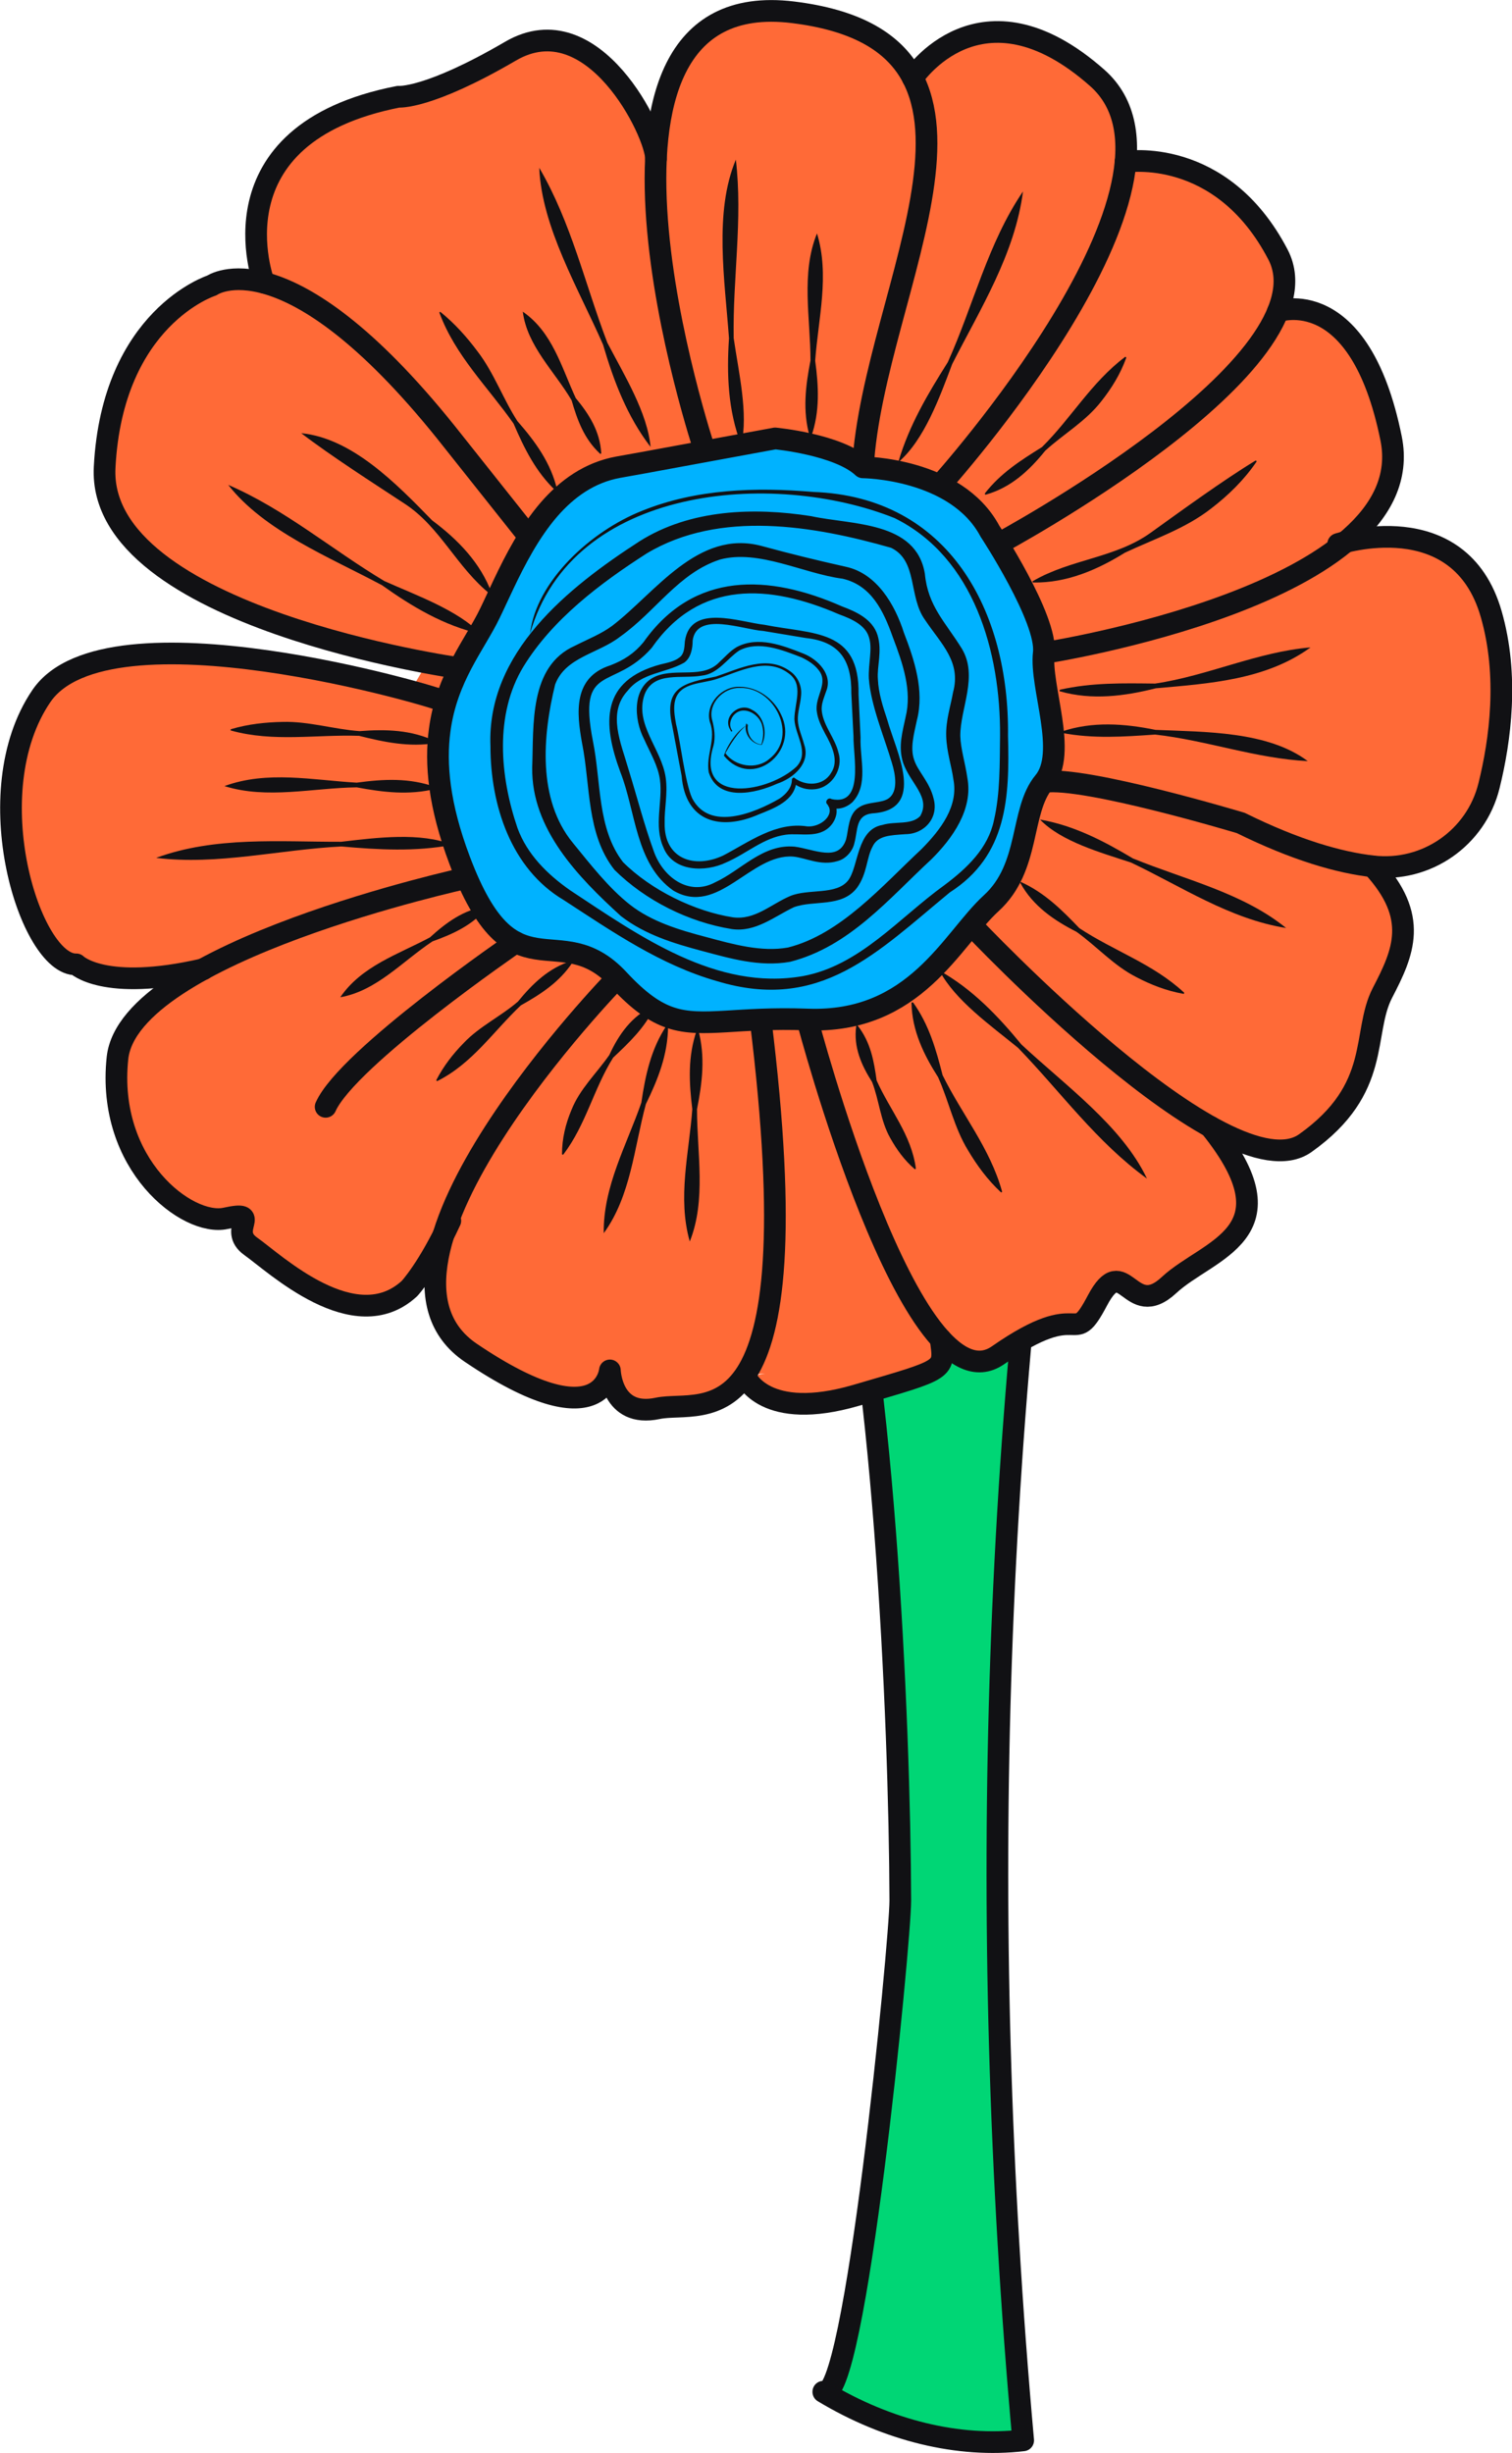 <?xml version="1.0" encoding="UTF-8"?>
<svg id="_오른쪽_위" data-name="오른쪽_위" xmlns="http://www.w3.org/2000/svg" version="1.1" viewBox="0 0 83.67 135.68">
  <defs>
    <style>
      .cls-1 {
        fill: #00d675;
        stroke-width: 1.2px;
      }

      .cls-1, .cls-2, .cls-3 {
        stroke: #111114;
        stroke-linecap: round;
        stroke-linejoin: round;
      }

      .cls-2 {
        fill: none;
      }

      .cls-2, .cls-3 {
        stroke-width: 1.2px;
      }

      .cls-4 {
        fill: #ff6a37;
      }

      .cls-4, .cls-5 {
        stroke-width: 0px;
      }

      .cls-5 {
        fill: #111114;
      }

      .cls-3 {
        fill: #00b2ff;
      }
    </style>
  </defs>
  <path class="cls-1" d="M45.56,132.3c3.57,2.15,7.5,3.1,11.06,2.68-2.63-29.19-1.62-57.9,2.99-84.98-5.62-.37-14.29-13.03-16.75-7.36-2.27,5.23,1.38,15.85,3.07,21.56,2.97,10.01,3.86,31.05,3.89,40.92,0,2.27-2.52,28.22-4.26,27.17Z"/>
  <g>
    <path class="cls-4" d="M82.52,33.97c-1.5-5.24-6.65-4.35-8.08-3.99,1.89-1.56,3.01-3.46,2.55-5.74-1.76-8.65-6.26-7.03-6.26-7.03h0c.45-1.1.51-2.17.01-3.14-3.14-6.02-8.44-5.13-8.44-5.13v.04c.16-1.87-.24-3.51-1.57-4.68-6.46-5.72-10.21,0-10.21,0v.02c-.97-1.88-2.96-3.2-6.63-3.65-5.45-.67-7.3,3.13-7.57,7.9h-.03c-.26-1.78-3.64-8.3-8.04-5.74-4.59,2.68-6.2,2.52-6.2,2.52-9.47,1.85-7.94,8.65-7.53,10.03l-.12.21c-1.8-.41-2.68.19-2.68.19,0,0-5.51,1.75-5.93,10.06-.35,6.78,12.94,9.9,17.85,10.81l-.92,1.56c-4.89-1.34-17.47-4.05-20.43.27-3.66,5.36-.59,14.92,1.93,14.84,0,0,1.51,1.54,7.03.27l.06-.07.02.03c-2.64,1.43-4.63,3.1-4.83,4.97-.62,5.9,3.88,9.32,5.98,8.86,2.1-.47.08.62,1.4,1.55s5.75,5.13,8.78,2.33c0,0,.82-.88,1.85-2.9l.02.02c-.79,2.63-.6,5,1.53,6.44,7.3,4.93,7.69.97,7.69.97,0,0,.08,2.64,2.64,2.1,1.25-.27,3.36.32,4.83-1.83l1.12-.09-1.07.21s1.04,2.46,6.09.99c4.81-1.41,4.92-1.36,4.71-2.89l.12-.08c1.01,1.05,2.05,1.45,3.04.76,4.8-3.34,4.02-.23,5.5-3.03,1.48-2.8,1.79,1.17,3.96-.85,2.16-2.01,6.99-2.82,2.38-8.64l.04-.05c2.11,1.16,3.97,1.66,5.12.84,4.27-3.03,3.11-6.06,4.27-8.31,1.17-2.25,2.04-4.2-.54-7l-.2.03v-.06c.06,0,.13.02.2.03,2.97.34,5.72-1.57,6.43-4.47.62-2.5,1.09-6.08.12-9.48Z"/>
    <g>
      <g>
        <path class="cls-2" d="M39,24.93S30.34-.98,43.88.68c13.54,1.66,4.45,15.13,3.87,25.17"/>
        <path class="cls-2" d="M50.51,4.31s3.74-5.72,10.21,0c6.46,5.72-8.71,22.54-8.71,22.54"/>
        <path class="cls-2" d="M62.28,8.95s5.3-.89,8.44,5.13c3.14,6.02-15.49,16.01-15.49,16.01"/>
        <path class="cls-2" d="M70.72,17.22s4.51-1.62,6.26,7.03c1.76,8.65-19.22,11.87-19.22,11.87"/>
        <path class="cls-2" d="M74.05,30.09s6.72-2.23,8.47,3.88c.98,3.4.5,6.98-.12,9.48-.71,2.9-3.47,4.81-6.43,4.47-1.85-.21-4.25-.89-7.31-2.4,0,0-8.64-2.6-10.88-2.27"/>
        <path class="cls-2" d="M53.74,51.15s14.21,15.11,18.49,12.08c4.27-3.03,3.11-6.06,4.27-8.31,1.17-2.25,2.04-4.2-.54-7"/>
        <path class="cls-2" d="M44.67,56.39s5.76,21.91,10.56,18.57c4.8-3.34,4.02-.23,5.5-3.03s1.79,1.17,3.96-.85,7.07-2.82,2.29-8.75"/>
        <path class="cls-2" d="M34.12,54.12s-15.37,15.78-8.06,20.71c7.3,4.93,7.69.97,7.69.97,0,0,.08,2.64,2.64,2.1s8.67,2.48,5.69-21.56"/>
        <path class="cls-2" d="M41.28,76.19s1.04,2.46,6.09.99c5.05-1.48,4.92-1.35,4.68-3.12"/>
        <path class="cls-2" d="M25.82,48.56s-18.7,4.06-19.32,9.97c-.62,5.9,3.88,9.32,5.98,8.86s.08.62,1.4,1.55,5.75,5.13,8.78,2.33c0,0,1.04-1.11,2.26-3.75"/>
        <path class="cls-2" d="M24.67,38.83c-.33-.26-18.73-5.69-22.38-.33-3.65,5.36-.59,14.92,1.93,14.84,0,0,1.51,1.54,7.03.27"/>
        <path class="cls-2" d="M25.43,36.96s-20.07-2.8-19.64-11.11,5.93-10.06,5.93-10.06c0,0,4.1-2.9,12.95,8.11l4.61,5.8"/>
        <path class="cls-2" d="M14.6,15.63s-3.11-8.22,7.45-10.28c0,0,1.61.16,6.2-2.52,4.59-2.68,8.08,4.58,8.05,5.96"/>
        <path class="cls-3" d="M42.89,24.25s3.51.33,4.86,1.6c0,0,5.16.03,7.03,3.53,0,0,3.2,4.87,2.98,6.74s1.35,5.52.01,7.13-.73,4.72-2.92,6.71c-2.19,2-4.19,6.66-10.18,6.43-1.92-.07-3.34.04-4.5.11-2.45.14-3.7.09-5.95-2.33-3.31-3.55-5.85,1.23-8.79-6.6-1.14-3.02-1.35-5.33-1.1-7.18.39-2.94,1.95-4.74,2.78-6.47.24-.49.48-1.03.75-1.59.66-1.39,1.45-2.91,2.52-4.15,1-1.15,2.24-2.05,3.84-2.34.44-.08.89-.16,1.34-.24,3.64-.67,7.34-1.35,7.34-1.35Z"/>
      </g>
      <path class="cls-2" d="M28.54,52.12s-9.31,6.38-10.52,9.1"/>
    </g>
    <g>
      <path class="cls-5" d="M41.02,24.61c-.74-1.9-.81-3.91-.68-5.9-.23-3.21-.84-6.97.38-9.88.39,3.31-.18,6.57-.12,9.87.27,1.89.82,4.16.42,5.92h0Z"/>
      <path class="cls-5" d="M44.81,24.15c-.41-1.42-.23-2.81.04-4.21,0-2.33-.54-4.82.36-7.03.71,2.32.07,4.69-.1,7.04.19,1.41.27,2.81-.22,4.2-.01.04-.07.04-.08,0h0Z"/>
      <path class="cls-5" d="M49.71,25.56c.59-2.02,1.63-3.77,2.74-5.53,1.41-3.12,2.22-6.6,4.16-9.44-.45,3.47-2.36,6.49-3.92,9.55-.7,1.86-1.54,4.18-2.97,5.42h0Z"/>
      <path class="cls-5" d="M54.5,27.29c.88-1.13,1.99-1.83,3.16-2.56,1.62-1.6,2.73-3.58,4.59-4.98.03-.03.08,0,.07.05-.32.89-.81,1.68-1.38,2.4-.85,1.1-2.08,1.8-3.1,2.73-.87,1.08-1.89,2.04-3.29,2.43-.04.01-.07-.04-.04-.07h0Z"/>
      <path class="cls-5" d="M57.16,32.14c2.09-1.22,4.56-1.27,6.51-2.67,1.7-1.22,4.02-2.91,5.8-3.99.03-.02.08.02.06.06-.68,1-1.55,1.85-2.5,2.58-1.43,1.12-3.16,1.69-4.78,2.45-1.53.95-3.22,1.68-5.07,1.65-.04,0-.06-.06-.02-.08h0Z"/>
      <path class="cls-5" d="M58.65,38.15c1.77-.4,3.49-.36,5.27-.34,2.91-.43,5.68-1.76,8.6-2-2.47,1.8-5.62,2-8.56,2.26-1.74.44-3.54.67-5.3.17-.04,0-.04-.07,0-.08h0Z"/>
      <path class="cls-5" d="M58.76,40.46c1.7-.57,3.46-.44,5.18-.09,2.79.12,6.21.07,8.43,1.73-2.9-.15-5.59-1.15-8.45-1.47-1.73.12-3.41.24-5.15-.09-.04,0-.05-.07,0-.08h0Z"/>
      <path class="cls-5" d="M57.55,45.33c1.89.33,3.53,1.19,5.14,2.15,2.86,1.17,6.06,1.89,8.48,3.85-3.12-.5-5.78-2.29-8.58-3.62-1.7-.56-3.86-1.16-5.04-2.38h0Z"/>
      <path class="cls-5" d="M56.53,48.8c1.3.6,2.24,1.54,3.2,2.54,1.91,1.26,4.08,1.97,5.79,3.56.03.02,0,.08-.03.07-.93-.16-1.8-.5-2.62-.93-1.24-.63-2.18-1.7-3.3-2.5-1.24-.63-2.4-1.42-3.1-2.69-.02-.03.02-.08.05-.06h0Z"/>
      <path class="cls-5" d="M51.99,53.69c1.82,1.02,3.23,2.5,4.53,4.08,2.42,2.26,5.56,4.5,6.95,7.42-2.79-2.02-4.77-4.79-7.13-7.23-1.52-1.24-3.49-2.63-4.35-4.27h0Z"/>
      <path class="cls-5" d="M50.53,55.45c.88,1.23,1.27,2.6,1.63,4.02,1.07,2.17,2.63,4.04,3.29,6.43.01.04-.04.07-.07.04-.73-.68-1.31-1.47-1.81-2.31-.77-1.25-1.06-2.72-1.66-4.05-.79-1.24-1.44-2.57-1.47-4.1,0-.04.05-.06.08-.02h0Z"/>
      <path class="cls-5" d="M47.47,56.74c.71.92.89,1.94,1.04,3.02.73,1.64,1.92,3,2.17,4.86,0,.04-.04.07-.07.04-.57-.49-1-1.09-1.35-1.72-.54-.95-.61-2.08-1-3.09-.59-.93-1.04-1.93-.88-3.09,0-.04.06-.05.08-.02h0Z"/>
      <path class="cls-5" d="M36.23,55.7c-.56,1.16-1.4,1.95-2.3,2.8-1.08,1.72-1.5,3.7-2.75,5.35-.02.03-.08.02-.08-.02,0-.85.2-1.67.52-2.43.46-1.17,1.4-2.04,2.1-3.05.52-1.13,1.25-2.18,2.45-2.71.03-.02.07.02.06.06h0Z"/>
      <path class="cls-5" d="M38.64,56.97c.4,1.47.22,2.93-.07,4.38,0,2.42.52,5.02-.4,7.32-.69-2.43-.04-4.88.14-7.32-.18-1.47-.26-2.91.25-4.37,0-.04.07-.04.08,0h0Z"/>
      <path class="cls-5" d="M36.97,56.75c-.01,1.58-.56,2.95-1.23,4.32-.65,2.41-.83,5.08-2.33,7.14-.04-2.57,1.26-4.86,2.08-7.22.22-1.5.53-2.97,1.4-4.27.02-.03.08-.02.08.03h0Z"/>
      <path class="cls-5" d="M31.69,53.22c-.73,1.11-1.77,1.77-2.87,2.39-1.52,1.44-2.68,3.21-4.61,4.18-.03.02-.08-.02-.06-.06.4-.77.92-1.44,1.51-2.04.87-.92,2.05-1.47,3-2.29.81-.99,1.71-1.87,2.99-2.26.04-.01.07.03.05.06h0Z"/>
      <path class="cls-5" d="M26.96,50.2c-.82.98-1.89,1.46-3.03,1.87-1.65,1.09-3.09,2.74-5.1,3.09,1.18-1.73,3.2-2.37,4.96-3.31.9-.82,1.86-1.53,3.12-1.72.04,0,.07.04.04.07h0Z"/>
      <path class="cls-5" d="M24.11,41.1c-1.47.24-2.84-.05-4.24-.4-2.38-.08-4.73.36-7.08-.29-.04,0-.04-.07,0-.08.94-.28,1.9-.38,2.85-.4,1.44-.04,2.84.41,4.26.51,1.44-.11,2.88-.08,4.23.58.04.02.03.08-.01.08h0Z"/>
      <path class="cls-5" d="M24.11,43.63c-1.49.37-2.92.19-4.37-.08-2.43.03-4.96.67-7.32-.07,2.37-.87,4.88-.33,7.32-.19,1.47-.2,2.93-.28,4.37.25.04.01.04.07,0,.08h0Z"/>
      <path class="cls-5" d="M25.03,46.73c-2.06.39-4.09.27-6.14.09-3.41.17-6.86,1.05-10.25.63,3.27-1.2,6.82-.88,10.24-.89,1.96-.23,4.41-.54,6.15.17h0Z"/>
      <path class="cls-5" d="M26.61,35.07c-2.04-.46-3.8-1.51-5.47-2.7-2.92-1.56-6.52-3-8.51-5.55,3.15,1.36,5.73,3.58,8.64,5.32,1.79.8,4.05,1.6,5.35,2.93h0Z"/>
      <path class="cls-5" d="M27.15,32.88c-1.87-1.48-2.78-3.73-4.76-5.02-1.72-1.13-4.09-2.65-5.72-3.9,2.82.28,5.26,2.79,7.24,4.82,1.42,1.06,2.69,2.35,3.31,4.06.02.04-.04.07-.07.05h0Z"/>
      <path class="cls-5" d="M30.78,27.17c-1.13-1.06-1.77-2.37-2.36-3.74-1.42-2.02-3.22-3.75-4.1-6.12-.02-.04.03-.08.06-.05.79.64,1.45,1.38,2.04,2.17.91,1.18,1.41,2.62,2.21,3.86.99,1.13,1.87,2.33,2.21,3.84.01.04-.04.07-.07.04h0Z"/>
      <path class="cls-5" d="M33.2,25.09c-.88-.82-1.25-1.85-1.57-2.95-.94-1.6-2.46-3-2.7-4.9,1.64,1.13,2.14,3.07,2.93,4.78.73.88,1.34,1.83,1.41,3.04,0,.04-.05.06-.07.03h0Z"/>
      <path class="cls-5" d="M36,24.72c-1.3-1.69-2.04-3.65-2.63-5.66-1.36-3.1-3.39-6.48-3.53-9.78,1.78,3.04,2.53,6.44,3.77,9.68.93,1.78,2.22,3.87,2.39,5.76h0Z"/>
      <path class="cls-5" d="M40.42,40.38c-.48-.73.5-1.56,1.19-1.12.68.32.88,1.34.54,1.94-.57-.03-1.01-.63-.86-1.18l.08.05c-.53.37-1.01,1.21-1.23,1.59.54.74,1.72.93,2.43.32,1.64-1.27.29-3.99-1.63-3.93-.91-.03-1.78.87-1.53,1.78.12.45.19.96.07,1.42-1.02,3.33,3.09,2.58,4.6,1.15.73-.79-.08-1.72-.12-2.62,0-.89.55-1.93-.34-2.55-1.22-.9-2.69-.09-3.94.32-.81.28-2.02.18-2.31,1.15-.12.42-.04.89.04,1.35.24.93.5,3.25.89,4.1.96,1.85,3.46.82,4.84.02.37-.25.68-.61.68-1.04,0-.07.06-.12.12-.12.62.49,1.62.48,2.05-.26.45-.67.05-1.49-.34-2.19-.19-.37-.39-.75-.45-1.2-.13-.83.69-1.58.09-2.31-.23-.3-.58-.52-.94-.69-1.06-.41-2.37-.94-3.44-.38-.66.43-1.18,1.3-2.07,1.39-1.1.2-2.67-.26-3.17,1.04-.58,1.66.95,3.01,1.17,4.62.12.87-.08,1.7-.06,2.49-.04,1.97,1.62,2.56,3.24,1.8,1.42-.74,2.92-1.88,4.65-1.61.74.06,1.56-.64,1.12-1.21-.18-.15.04-.43.23-.3,1.82.39,1.19-2.38,1.21-3.47,0,0-.12-2.38-.12-2.38.02-1.82-.64-2.86-2.52-3.06,0,0-2.35-.39-2.35-.39-1.12-.07-3.69-1.1-3.91.53,0,.41-.09.97-.48,1.23-1.06.59-2.33.54-3.12,1.55-1.14,1.23-.36,2.9.04,4.31.47,1.51.87,3.08,1.4,4.54.49,1.43,1.93,2.54,3.41,1.74,1.42-.65,2.63-2.13,4.39-1.97,1.09.14,2.43.87,2.85-.4.14-.52.11-1.4.71-1.77.49-.34,1.28-.21,1.67-.52.49-.38.37-1.26.15-1.96-.41-1.39-1.17-3.19-1.27-4.65-.04-.85.22-1.65,0-2.3-.2-.65-.93-.99-1.65-1.25-3.85-1.67-7.74-1.92-10.37,1.86-2.12,2.41-4.11.76-3.25,5.15.46,2.25.23,4.84,1.67,6.7,1.56,1.55,3.96,2.72,6.08,3.05,1.22.16,2.09-.72,3.17-1.18,1.01-.42,2.56-.03,3.21-.87.58-.77.46-2.81,1.89-3.06.71-.22,1.6.02,2.09-.49.6-1.04-.55-1.81-.94-2.94-.3-.91-.02-1.78.13-2.52.37-1.48-.15-2.98-.71-4.45-.51-1.44-1.18-2.85-2.77-3.22-2.17-.28-4.64-1.64-6.79-1.06-2.3.75-3.55,2.87-5.53,4.27-1.21.94-3.02,1.12-3.59,2.64-.69,2.82-.99,6.36.98,8.76.98,1.2,1.98,2.49,3.16,3.42,1.19.93,2.69,1.39,4.22,1.79,1.52.41,3.06.84,4.52.58,2.92-.73,5.22-3.42,7.39-5.44,1.09-1.1,2.05-2.39,1.77-3.85-.1-.74-.37-1.51-.4-2.39-.03-.89.25-1.69.38-2.44.46-1.69-.66-2.67-1.55-4-.93-1.28-.39-3.27-1.88-3.99-4.27-1.22-9.48-2.11-13.52.31-2.56,1.64-5.22,3.64-6.83,6.27-1.6,2.64-1.3,6.07-.32,8.93.53,1.44,1.64,2.55,2.92,3.44,3.79,2.5,8.08,5.58,12.87,4.74,3.15-.58,5.32-3.22,7.83-5.03,1.26-.94,2.42-2.05,2.74-3.58.35-1.5.32-3.12.34-4.69.03-4.6-1.43-9.86-5.83-12.03-6.75-2.7-17.86-1.79-20.18,6.39.35-2.92,3.37-5.68,6.21-6.8,2.99-1.21,6.29-1.31,9.45-1.04,7.54.26,10.87,6.62,10.79,13.48.09,3.4-.03,6.63-3.22,8.67-4.03,3.32-7.16,6.64-12.88,4.91-3.13-.89-5.8-2.74-8.49-4.49-2.92-1.73-4.05-5.26-4.05-8.51-.21-5.18,4.29-8.77,8.25-11.33,2.8-1.77,6.32-1.89,9.5-1.39,2.24.49,5.81.26,6.29,3.19.17,1.79,1.13,2.66,2.04,4.13.93,1.53-.09,3.32-.08,4.84.02.72.27,1.47.39,2.31.33,1.75-.83,3.36-1.99,4.51-2.37,2.19-4.53,4.83-7.82,5.67-1.72.3-3.35-.2-4.87-.6-1.53-.41-3.15-.89-4.49-1.93-2.36-2.15-4.96-4.81-4.91-8.22.09-2.33-.19-5.59,2.36-6.73.75-.38,1.45-.65,2.06-1.1,2.38-1.81,4.74-5.37,8.28-4.42,1.62.44,3.01.78,4.66,1.15,1.72.37,2.72,2.11,3.21,3.65.58,1.5,1.14,3.2.72,4.83-.17.79-.38,1.54-.16,2.18.2.65.86,1.23,1.08,2.15.3,1.06-.49,1.97-1.55,1.98-.84.06-1.55.07-1.83.7-.33.6-.29,1.49-.86,2.27-.85,1.1-2.37.66-3.49,1.07-1.06.5-2.12,1.4-3.43,1.21-2.38-.38-4.79-1.58-6.5-3.28-1.56-1.98-1.32-4.68-1.79-7-.31-1.7-.5-3.65,1.57-4.31.75-.29,1.32-.66,1.83-1.28,2.79-3.95,6.95-3.76,10.98-1.98.78.29,1.69.7,1.97,1.59.27.9-.04,1.71.02,2.44.03.75.27,1.5.52,2.25.47,1.71,2.22,4.99-.84,5.17-.92.11-.78.9-.98,1.64-.09.44-.48.89-.94,1-.92.28-1.74-.18-2.44-.25-2.36-.18-4.15,3.34-6.64,1.88-2.1-1.47-2.07-4.37-2.93-6.55-1.01-2.73-1.08-5.07,2.22-5.96.39-.09.77-.17,1.03-.37.27-.19.29-.49.32-.92.31-2.09,3.04-1.05,4.41-.9,2.71.54,5.26.21,5.2,3.85,0,0,.11,2.38.11,2.38-.05,1.16.47,2.64-.47,3.6-.33.29-.87.48-1.32.21l.23-.3c.41.39.23,1.02-.1,1.38-.66.72-1.68.38-2.48.49-1.24.17-2.15,1.04-3.31,1.54-1.12.54-2.92.53-3.46-.84-.54-1.19-.03-2.55-.19-3.73-.1-.78-.54-1.5-.88-2.26-.56-1.07-.7-2.91.67-3.48,1.14-.46,2.61.16,3.5-.78.3-.27.57-.6.96-.83,1.19-.63,2.57-.08,3.71.37.79.32,1.61,1.16,1.24,2.07-.14.41-.3.76-.24,1.14.11.81.73,1.46.92,2.27.27.87-.35,1.9-1.28,2.01-.45.06-.91-.07-1.26-.37l.21-.09c-.06,1.1-1.24,1.52-2.09,1.86-2.1.92-4.05.42-4.26-2.13,0,0-.52-2.77-.52-2.77-.49-2.16.65-2.37,2.42-2.73,1.3-.43,2.82-1.24,4.12-.28.41.29.64.81.59,1.31-.03.49-.2.94-.18,1.39.02.45.23.88.35,1.34.37,1.04-.6,1.87-1.5,2.17-1.19.54-3.25,1.01-3.78-.63-.17-.97.43-1.83.06-2.79-.27-1,.68-1.99,1.66-1.94.98,0,1.88.66,2.28,1.53,1.03,2.06-1.59,4.19-3.16,2.28.18-.59.78-1.47,1.33-1.72-.1.49.23,1.08.78,1.1,0,0-.05.03-.05.03.11-.33.15-.68.07-1.02-.11-.65-.99-1.2-1.53-.69-.24.22-.35.63-.15.9.03.04-.04.09-.06.05h0Z"/>
    </g>
  </g>
</svg>